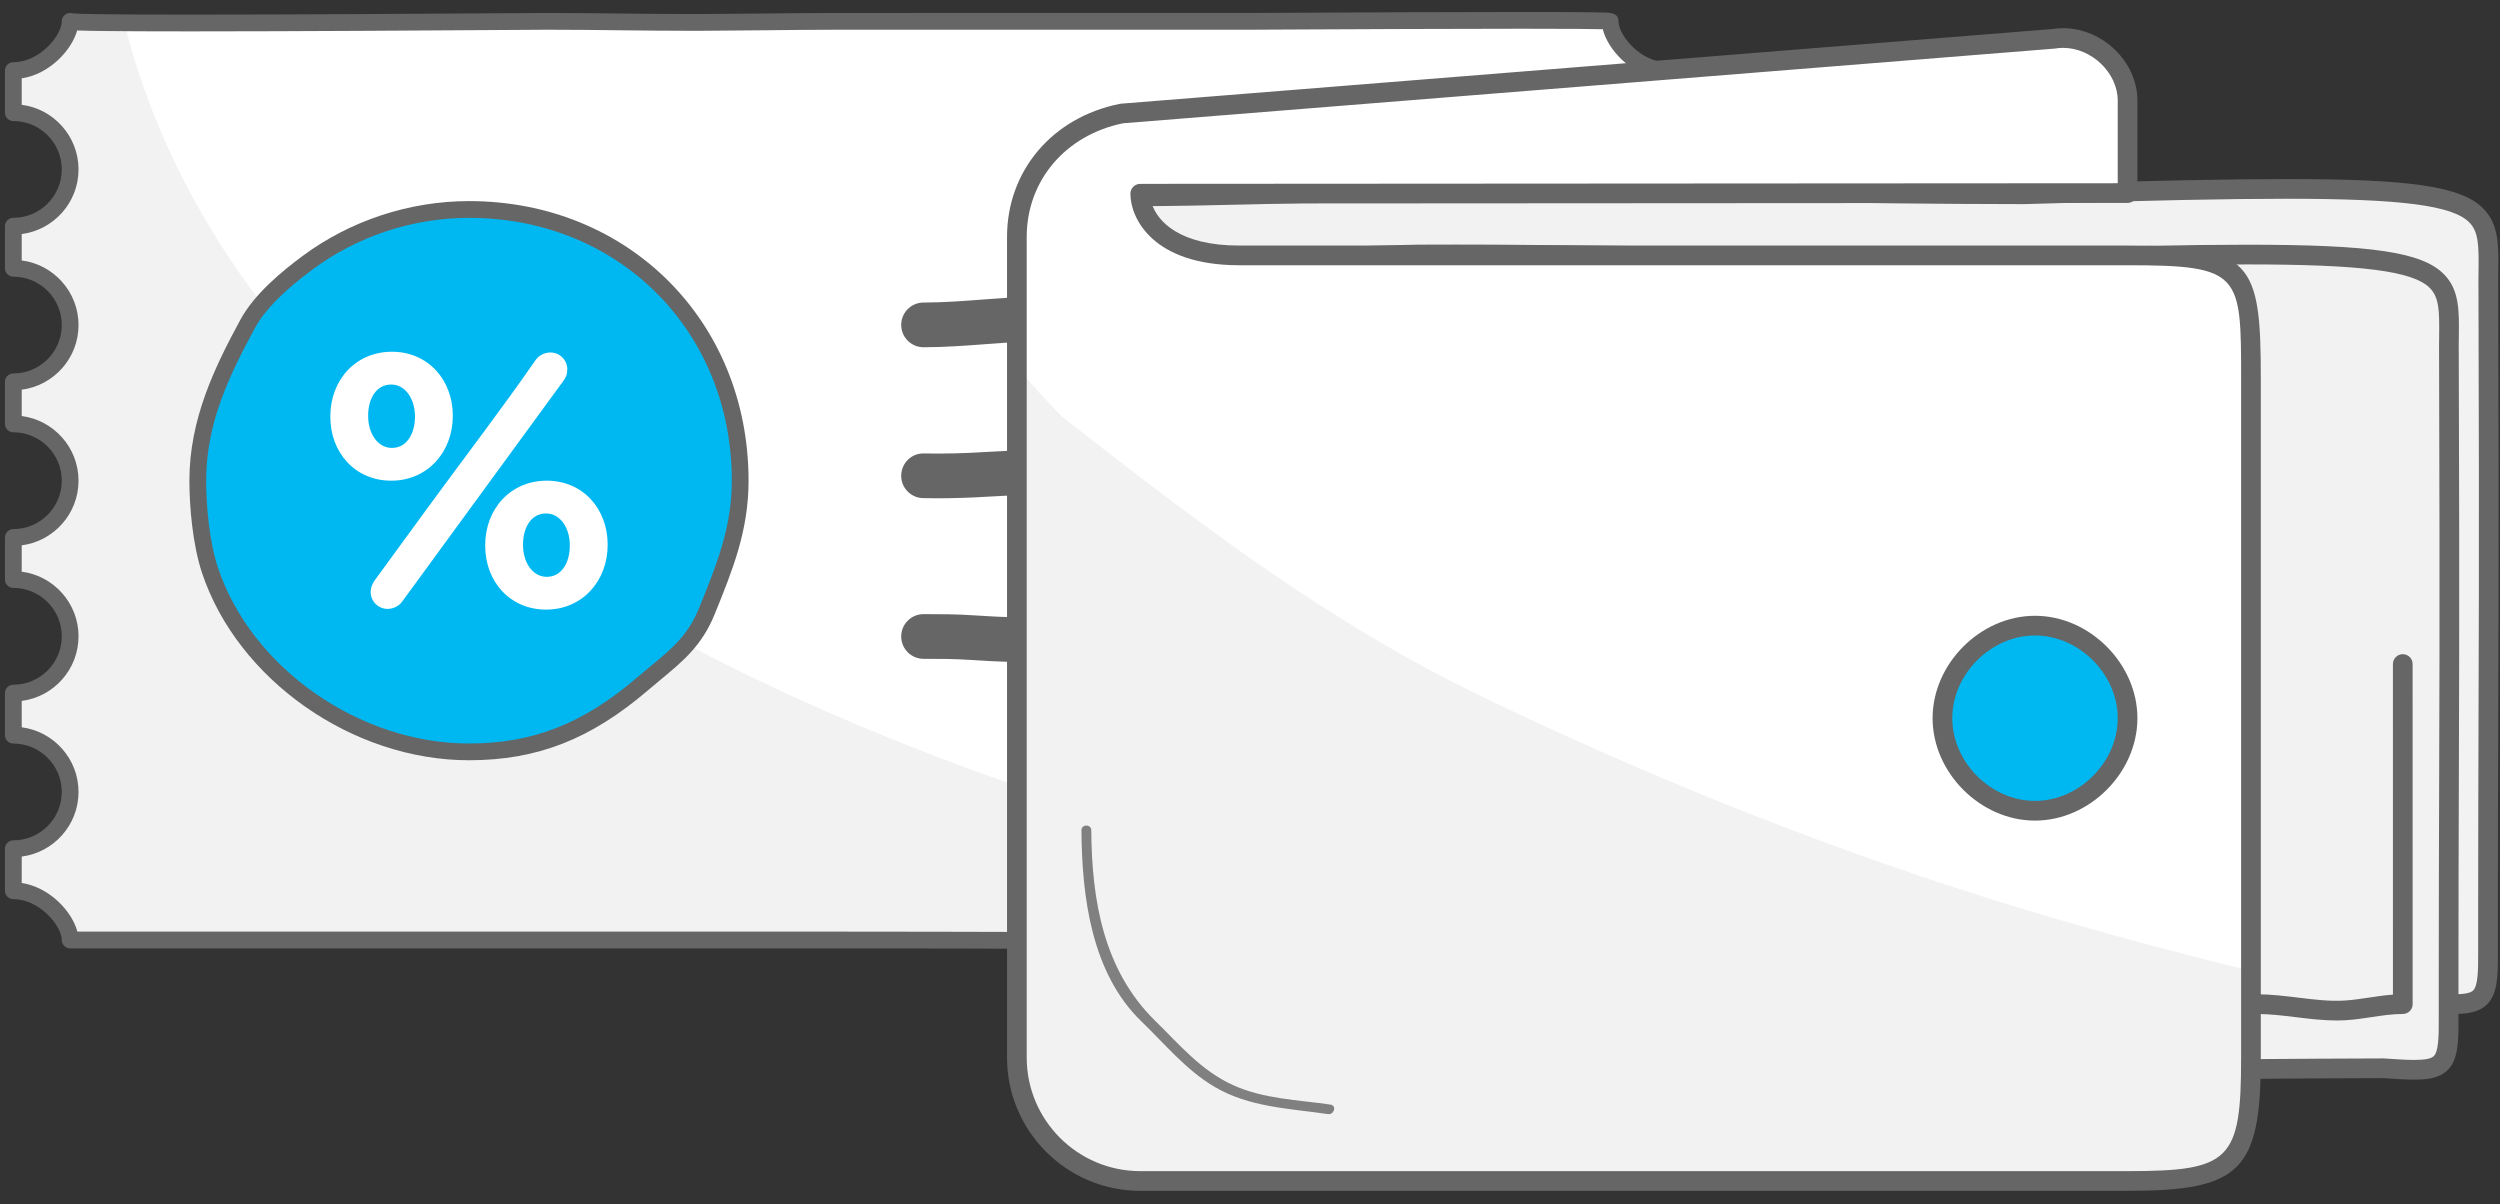 <?xml version="1.0" encoding="UTF-8" standalone="no"?>
<svg width="137px" height="66px" viewBox="0 0 137 66" version="1.1" xmlns="http://www.w3.org/2000/svg" xmlns:xlink="http://www.w3.org/1999/xlink" xmlns:sketch="http://www.bohemiancoding.com/sketch/ns">
    <rect x="0" y="0" width="137" height="66" fill="#333333" stroke="none"/>
    <!-- Generator: Sketch 3.3.2 (12043) - http://www.bohemiancoding.com/sketch -->
    <title>Imported Layers + Imported Layers</title>
    <desc>Created with Sketch.</desc>
    <defs></defs>
    <g id="Page-1" stroke="none" stroke-width="1" fill="none" fill-rule="evenodd" sketch:type="MSPage">
        <g id="Artboard-1-Copy-5" sketch:type="MSArtboardGroup" transform="translate(-298, -285)">
            <g id="Imported-Layers-+-Imported-Layers" sketch:type="MSLayerGroup" transform="translate(298, 285)">
                <g id="Imported-Layers" transform="translate(0, 0.615)" sketch:type="MSShapeGroup">
                    <path d="M6,0.257 L88.006,0.257 C88.006,0.257 89,4.257 92,5.257 C95,6.257 94,49.257 94,49.257 L6,50.257 L6,0.257 Z" id="Path-127" fill="#FFFFFF"></path>
                    <path d="M6.809,0.636 C4.997,0.624 3.848,0.599 3.844,0.555 C3.844,1.563 2.45,3.253 0.731,3.253 L0.731,5.558 C2.45,5.558 3.844,6.953 3.844,8.671 C3.844,10.39 2.45,11.78 0.731,11.78 L0.731,14.087 C2.45,14.087 3.844,15.479 3.844,17.199 C3.844,18.917 2.45,20.31 0.731,20.31 L0.731,22.615 C2.45,22.615 3.844,24.008 3.844,25.726 C3.844,27.445 2.45,28.839 0.731,28.839 L0.731,31.143 C2.45,31.143 3.844,32.537 3.844,34.254 C3.844,35.974 2.45,37.366 0.731,37.366 L0.731,39.671 C2.45,39.671 3.844,41.065 3.844,42.784 C3.844,44.503 2.45,45.895 0.731,45.895 L0.731,48.199 C2.45,48.199 3.844,49.891 3.844,50.898 L46.039,50.898 C53.329,50.898 60.623,50.937 67.908,50.939 C71.884,50.941 75.86,50.911 79.836,50.9 C80.433,50.898 88.117,50.5 88.236,50.898 C88.236,50.725 88.28,50.53 88.357,50.329 C85.735,49.976 16.998,41.04 6.809,0.636" id="Fill-1" fill="#F2F2F2"></path>
                    <path d="M68.144,51.399 L67.908,51.399 C64.35,51.398 60.789,51.388 57.229,51.378 C53.499,51.368 49.768,51.357 46.039,51.357 L3.844,51.357 C3.59,51.357 3.385,51.152 3.385,50.898 C3.385,50.141 2.183,48.659 0.731,48.659 C0.477,48.659 0.271,48.453 0.271,48.199 L0.271,45.895 C0.271,45.642 0.477,45.436 0.731,45.436 C2.194,45.436 3.385,44.246 3.385,42.784 C3.385,41.321 2.194,40.131 0.731,40.131 C0.477,40.131 0.271,39.925 0.271,39.671 L0.271,37.366 C0.271,37.113 0.477,36.907 0.731,36.907 C2.194,36.907 3.385,35.717 3.385,34.254 C3.385,32.792 2.194,31.603 0.731,31.603 C0.477,31.603 0.271,31.397 0.271,31.143 L0.271,28.839 C0.271,28.585 0.477,28.379 0.731,28.379 C2.194,28.379 3.385,27.189 3.385,25.726 C3.385,24.264 2.194,23.074 0.731,23.074 C0.477,23.074 0.271,22.868 0.271,22.615 L0.271,20.31 C0.271,20.056 0.477,19.85 0.731,19.85 C2.194,19.85 3.385,18.661 3.385,17.199 C3.385,15.736 2.194,14.546 0.731,14.546 C0.477,14.546 0.271,14.341 0.271,14.087 L0.271,11.78 C0.271,11.526 0.477,11.321 0.731,11.321 C2.194,11.321 3.385,10.132 3.385,8.671 C3.385,7.208 2.194,6.018 0.731,6.018 C0.477,6.018 0.271,5.812 0.271,5.558 L0.271,3.253 C0.271,3 0.477,2.794 0.731,2.794 C2.183,2.794 3.385,1.312 3.385,0.555 C3.385,0.31 3.578,0.108 3.823,0.096 C3.881,0.094 3.937,0.102 3.989,0.119 C4.235,0.146 5.429,0.186 10.377,0.186 C16.057,0.186 23.976,0.134 27.782,0.109 C29.001,0.101 29.806,0.096 29.991,0.096 C31.308,0.096 32.648,0.111 33.944,0.125 C35.236,0.139 36.571,0.154 37.881,0.154 L38.486,0.153 C39.613,0.149 40.74,0.137 41.869,0.125 C43.235,0.111 44.648,0.096 46.039,0.096 L68.731,0.094 C69,0.094 69.874,0.089 71.114,0.083 C74.248,0.067 79.492,0.041 83.387,0.041 C84.781,0.041 85.995,0.044 86.861,0.053 C87.297,0.057 87.645,0.063 87.884,0.07 C88.264,0.081 88.696,0.094 88.696,0.555 C88.696,1.312 89.896,2.794 91.347,2.794 C91.601,2.794 91.806,3 91.806,3.253 L91.806,5.558 C91.806,5.812 91.601,6.018 91.347,6.018 C89.885,6.018 88.696,7.207 88.696,8.67 C88.696,10.131 89.885,11.321 91.347,11.321 C91.601,11.321 91.806,11.526 91.806,11.78 L91.806,14.087 C91.806,14.341 91.601,14.546 91.347,14.546 C89.885,14.546 88.696,15.736 88.696,17.199 C88.696,18.661 89.885,19.85 91.347,19.85 C91.601,19.85 91.806,20.056 91.806,20.31 L91.806,22.615 C91.806,22.868 91.601,23.074 91.347,23.074 C89.885,23.074 88.696,24.264 88.696,25.726 C88.696,27.189 89.885,28.379 91.347,28.379 C91.601,28.379 91.806,28.585 91.806,28.839 L91.806,31.143 C91.806,31.397 91.601,31.603 91.347,31.603 C89.885,31.603 88.696,32.792 88.696,34.254 C88.696,35.717 89.885,36.907 91.347,36.907 C91.601,36.907 91.806,37.113 91.806,37.366 L91.806,39.671 C91.806,39.925 91.601,40.131 91.347,40.131 C89.885,40.131 88.696,41.32 88.696,42.782 C88.696,44.245 89.885,45.436 91.347,45.436 C91.601,45.436 91.806,45.642 91.806,45.895 L91.806,48.199 C91.806,48.453 91.601,48.659 91.347,48.659 C89.896,48.659 88.696,50.141 88.696,50.898 C88.696,51.126 88.528,51.319 88.302,51.352 C88.176,51.371 88.052,51.336 87.956,51.262 C87.83,51.235 87.418,51.181 86.143,51.181 C84.463,51.181 82.203,51.27 80.853,51.323 C80.324,51.345 79.952,51.359 79.838,51.359 C78.364,51.364 76.892,51.37 75.419,51.377 C72.994,51.388 70.569,51.399 68.144,51.399 L68.144,51.399 Z M4.24,50.438 L46.039,50.438 C49.769,50.438 53.501,50.449 57.231,50.459 C60.791,50.469 64.351,50.479 67.908,50.48 L68.144,50.48 C70.568,50.48 72.991,50.469 75.414,50.458 C76.888,50.451 78.361,50.445 79.835,50.44 C79.946,50.44 80.305,50.426 80.817,50.405 C82.174,50.352 84.445,50.262 86.143,50.262 C86.957,50.262 87.503,50.278 87.874,50.322 C88.213,49.247 89.41,47.996 90.888,47.774 L90.888,46.325 C89.135,46.099 87.777,44.596 87.777,42.782 C87.777,40.969 89.135,39.467 90.888,39.241 L90.888,37.796 C89.135,37.57 87.777,36.068 87.777,34.254 C87.777,32.441 89.135,30.939 90.888,30.713 L90.888,29.269 C89.135,29.042 87.777,27.54 87.777,25.726 C87.777,23.913 89.135,22.411 90.888,22.184 L90.888,20.74 C89.135,20.514 87.777,19.012 87.777,17.199 C87.777,15.385 89.135,13.883 90.888,13.657 L90.888,12.21 C89.135,11.984 87.777,10.482 87.777,8.67 C87.777,6.856 89.135,5.354 90.888,5.128 L90.888,3.679 C89.343,3.447 88.106,2.092 87.833,0.987 C87.342,0.974 86.158,0.96 83.387,0.96 C79.494,0.96 74.251,0.986 71.119,1.001 C69.877,1.008 69,1.013 68.731,1.013 L46.039,1.014 C44.653,1.014 43.243,1.029 41.879,1.044 C40.748,1.056 39.618,1.068 38.489,1.072 L37.881,1.073 C36.566,1.073 35.228,1.058 33.934,1.044 C32.64,1.029 31.303,1.014 29.991,1.014 C29.807,1.014 29.004,1.02 27.787,1.028 C23.981,1.053 16.06,1.105 10.377,1.105 C8.358,1.105 6.785,1.098 5.702,1.085 C5.035,1.077 4.563,1.071 4.229,1.054 C3.924,2.146 2.705,3.451 1.19,3.679 L1.19,5.128 C2.944,5.354 4.303,6.857 4.303,8.671 C4.303,10.483 2.944,11.984 1.19,12.21 L1.19,13.657 C2.944,13.883 4.303,15.385 4.303,17.199 C4.303,19.012 2.944,20.514 1.19,20.74 L1.19,22.184 C2.944,22.411 4.303,23.913 4.303,25.726 C4.303,27.54 2.944,29.043 1.19,29.269 L1.19,30.713 C2.944,30.939 4.303,32.441 4.303,34.254 C4.303,36.068 2.944,37.57 1.19,37.796 L1.19,39.241 C2.944,39.467 4.303,40.97 4.303,42.784 C4.303,44.597 2.944,46.099 1.19,46.325 L1.19,47.774 C2.723,48.004 3.953,49.339 4.24,50.438 L4.24,50.438 Z M4.25,0.341 C4.278,0.393 4.295,0.451 4.301,0.513 C4.295,0.448 4.277,0.39 4.25,0.341 L4.25,0.341 Z" id="Fill-2" fill="#666666"></path>
                    <path d="M25.7,40.588 C19.645,40.588 13.459,36.504 11.505,30.629 C11.032,29.204 10.839,27.234 10.839,25.726 C10.839,22.539 12.081,19.889 13.569,17.14 C14.274,15.836 15.676,14.657 16.847,13.788 C19.396,11.895 22.525,10.865 25.7,10.865 C34.168,10.865 40.562,17.323 40.562,25.726 C40.562,28.379 39.705,30.492 38.731,32.889 C37.963,34.778 36.753,35.542 35.221,36.854 C32.369,39.297 29.537,40.588 25.7,40.588" id="Fill-3" fill="#00B8F1"></path>
                    <path d="M25.7,41.047 C19.306,41.047 13.017,36.631 11.069,30.774 C10.56,29.241 10.379,27.162 10.379,25.726 C10.379,22.353 11.755,19.527 13.165,16.921 C13.951,15.468 15.486,14.226 16.573,13.419 C19.189,11.476 22.431,10.405 25.7,10.405 C34.435,10.405 41.021,16.992 41.021,25.726 C41.021,28.469 40.157,30.597 39.157,33.061 C38.467,34.758 37.425,35.62 36.219,36.618 C35.994,36.804 35.761,36.997 35.52,37.204 C32.373,39.898 29.436,41.047 25.7,41.047 L25.7,41.047 Z M25.7,11.324 C22.627,11.324 19.58,12.33 17.121,14.157 C15.527,15.34 14.498,16.387 13.973,17.358 C12.563,19.964 11.298,22.565 11.298,25.726 C11.298,27.09 11.467,29.056 11.941,30.484 C13.77,35.982 19.684,40.129 25.7,40.129 C29.198,40.129 31.956,39.045 34.922,36.505 C35.167,36.295 35.405,36.099 35.633,35.91 C36.835,34.916 37.703,34.198 38.305,32.715 C39.27,30.341 40.103,28.29 40.103,25.726 C40.103,17.516 33.911,11.324 25.7,11.324 L25.7,11.324 Z" id="Fill-4" fill="#666666"></path>
                    <path d="M18.102,22.233 L18.102,22.194 C18.102,20.24 19.464,18.661 21.477,18.661 C23.471,18.661 24.813,20.22 24.813,22.154 L24.813,22.194 C24.813,24.128 23.451,25.726 21.438,25.726 C19.444,25.726 18.102,24.168 18.102,22.233 L18.102,22.233 Z M22.74,22.233 L22.74,22.194 C22.74,21.266 22.227,20.457 21.438,20.457 C20.609,20.457 20.175,21.247 20.175,22.154 L20.175,22.194 C20.175,23.121 20.688,23.931 21.477,23.931 C22.306,23.931 22.74,23.121 22.74,22.233 L22.74,22.233 Z M20.53,31.193 C21.539,29.811 22.549,28.429 23.558,27.046 C25.483,24.411 27.5,21.79 29.351,19.115 C29.529,18.859 29.845,18.701 30.161,18.701 C30.674,18.701 31.088,19.115 31.088,19.628 C31.088,19.885 31.009,20.082 30.871,20.26 L22.049,32.338 C21.872,32.594 21.556,32.752 21.24,32.752 C20.727,32.752 20.313,32.338 20.313,31.825 C20.313,31.568 20.411,31.371 20.53,31.193 L20.53,31.193 Z M26.589,29.299 L26.589,29.259 C26.589,27.305 27.951,25.726 29.963,25.726 C31.957,25.726 33.299,27.285 33.299,29.22 L33.299,29.259 C33.299,31.193 31.937,32.791 29.924,32.791 C27.931,32.791 26.589,31.233 26.589,29.299 L26.589,29.299 Z M31.226,29.299 L31.226,29.259 C31.226,28.332 30.713,27.522 29.924,27.522 C29.095,27.522 28.661,28.312 28.661,29.22 L28.661,29.259 C28.661,30.186 29.174,30.996 29.963,30.996 C30.792,30.996 31.226,30.186 31.226,29.299 L31.226,29.299 Z" id="Fill-5" fill="#FFFFFF"></path>
                    <path d="M66.914,18.658 C64.459,18.658 62,18.554 59.591,18.207 C57.852,17.954 56.029,18.092 54.099,18.239 C52.955,18.325 51.773,18.414 50.611,18.414 C49.934,18.414 49.386,17.866 49.386,17.189 C49.386,16.513 49.934,15.964 50.611,15.964 C51.68,15.964 52.765,15.882 53.914,15.795 C55.892,15.646 57.938,15.491 59.941,15.782 C63.992,16.365 68.305,16.223 72.477,16.086 C74.301,16.026 76.187,15.964 78.022,15.964 C78.698,15.964 79.247,16.513 79.247,17.189 C79.247,17.866 78.698,18.414 78.022,18.414 C76.227,18.414 74.361,18.476 72.557,18.535 C70.695,18.596 68.805,18.658 66.914,18.658" id="Fill-6" fill="#666666"></path>
                    <path d="M51.354,26.691 C51.093,26.691 50.837,26.688 50.586,26.683 C49.91,26.669 49.372,26.11 49.386,25.434 C49.4,24.757 49.957,24.211 50.636,24.234 C51.694,24.255 52.858,24.228 54.003,24.155 C57.226,23.951 60.553,24.043 63.77,24.133 C65.543,24.182 67.376,24.233 69.161,24.233 L78.022,24.233 C78.698,24.233 79.247,24.782 79.247,25.458 C79.247,26.135 78.698,26.684 78.022,26.684 L69.161,26.684 C67.342,26.684 65.492,26.632 63.702,26.582 C60.54,26.494 57.271,26.403 54.158,26.601 C53.216,26.66 52.261,26.691 51.354,26.691" id="Fill-7" fill="#666666"></path>
                    <path d="M57.906,35.699 C56.349,35.699 54.779,35.661 53.207,35.55 C52.337,35.489 51.42,35.489 50.611,35.489 C49.934,35.489 49.386,34.94 49.386,34.264 C49.386,33.587 49.934,33.039 50.611,33.039 C51.46,33.039 52.423,33.039 53.379,33.106 C56.602,33.334 59.873,33.242 63.036,33.154 C67.39,33.032 71.8,33.035 76.062,33.038 L78.022,33.039 C78.698,33.039 79.247,33.587 79.247,34.264 C79.247,34.94 78.698,35.489 78.022,35.489 L76.06,35.488 C71.815,35.485 67.424,35.482 63.104,35.603 C61.397,35.651 59.66,35.699 57.906,35.699" id="Fill-8" fill="#666666"></path>
                </g>
                <g id="Imported-Layers" transform="translate(54.964, 1.378)" sketch:type="MSShapeGroup">
                    <path d="M77.46,47.241 C76.703,47.241 75.949,47.149 75.217,47.059 C74.487,46.97 73.797,46.886 73.109,46.886 C72.811,46.886 72.57,46.644 72.57,46.346 C72.57,46.048 72.812,45.807 73.109,45.807 L73.11,45.807 C73.863,45.807 74.618,45.899 75.347,45.988 C76.241,46.097 77.085,46.201 77.919,46.148 C78.347,46.12 78.766,46.057 79.211,45.99 C79.644,45.925 80.088,45.858 80.547,45.825 L80.545,27.708 C80.545,27.41 80.787,27.168 81.085,27.168 C81.383,27.168 81.625,27.41 81.625,27.708 L81.626,46.346 C81.626,46.488 81.569,46.626 81.468,46.727 C81.367,46.828 81.23,46.885 81.086,46.885 C80.513,46.885 79.959,46.969 79.372,47.057 C78.925,47.125 78.462,47.194 77.987,47.225 C77.811,47.236 77.636,47.241 77.46,47.241" id="Fill-1" fill="#666666"></path>
                    <path d="M77.807,53.565 C72.599,53.581 67.382,53.63 62.206,53.676 C60.995,53.686 59.777,53.56 58.558,53.56 C47.518,53.56 36.461,53.686 25.437,53.403 C23.836,53.361 5.309,53.801 5.306,53.564 C5.254,48.202 5.306,42.834 5.306,37.472 C5.306,28.107 5.635,18.63 5.306,9.271 C5.318,9.632 23.41,8.976 24.891,8.971 C35.232,8.924 45.591,9.269 55.945,9.268 C83.356,8.456 81.317,9.056 81.396,14.554 C81.405,17.769 81.412,20.985 81.419,24.202 C81.436,32.277 81.378,40.357 81.379,48.44 C81.379,48.563 81.379,49.67 81.379,50.823 C81.406,53.746 81.091,53.791 77.807,53.565" id="Fill-2" fill="#F2F2F2"></path>
                    <path d="M62.06,54.216 C61.466,54.216 60.867,54.187 60.288,54.157 C59.719,54.129 59.131,54.099 58.558,54.099 C55.976,54.099 53.394,54.107 50.81,54.113 C48.195,54.121 45.58,54.128 42.966,54.128 C38.16,54.128 31.823,54.107 25.423,53.942 C24.873,53.928 22.223,53.973 19.094,54.025 C14.157,54.109 7.696,54.212 5.886,54.158 C5.289,54.14 4.774,54.125 4.767,53.571 C4.732,49.99 4.744,46.352 4.755,42.833 C4.761,41.046 4.767,39.259 4.767,37.472 C4.767,34.354 4.803,31.17 4.839,28.091 C4.911,21.914 4.985,15.526 4.766,9.295 L4.766,9.29 C4.756,8.992 4.989,8.743 5.287,8.732 C5.379,8.729 5.47,8.749 5.548,8.789 C5.69,8.807 6.133,8.84 7.489,8.84 C10.822,8.84 17.13,8.652 21.304,8.528 C23.17,8.473 24.519,8.432 24.889,8.431 C30.379,8.405 35.977,8.493 41.385,8.577 C46.142,8.652 51.062,8.729 55.898,8.729 L55.945,8.729 C62.985,8.52 67.159,8.434 70.338,8.434 C77.208,8.434 79.929,8.842 81.122,10.052 C81.973,10.913 81.958,12.05 81.939,13.49 C81.935,13.819 81.93,14.171 81.936,14.546 C81.945,17.768 81.952,20.984 81.959,24.201 C81.968,28.73 81.954,33.337 81.94,37.792 C81.929,41.34 81.918,44.89 81.919,48.44 C81.918,48.565 81.918,49.671 81.919,50.823 C81.931,52.122 81.896,53.089 81.336,53.654 C80.872,54.122 80.178,54.187 79.497,54.187 C79.028,54.187 78.47,54.151 77.789,54.104 C72.995,54.119 68.127,54.163 63.42,54.205 L62.06,54.216 L62.06,54.216 Z M58.558,53.02 C59.158,53.02 59.76,53.05 60.342,53.079 C60.908,53.108 61.493,53.137 62.06,53.137 L63.41,53.125 C68.125,53.083 73.001,53.04 77.805,53.025 C77.825,53.019 77.831,53.025 77.845,53.027 C78.49,53.071 79.059,53.108 79.497,53.108 C80.093,53.108 80.424,53.042 80.57,52.894 C80.808,52.654 80.849,51.925 80.839,50.828 C80.839,49.669 80.839,48.562 80.839,48.439 C80.839,44.889 80.85,41.339 80.86,37.788 C80.874,33.335 80.889,28.73 80.879,24.203 C80.872,20.987 80.865,17.771 80.856,14.555 C80.85,14.176 80.855,13.814 80.859,13.475 C80.878,12.079 80.864,11.326 80.354,10.81 C79.433,9.877 76.625,9.514 70.338,9.514 C67.171,9.514 63.005,9.599 55.961,9.808 L55.898,9.808 C51.054,9.808 46.13,9.731 41.368,9.657 C36.614,9.583 31.698,9.506 26.87,9.506 C26.212,9.506 25.552,9.507 24.894,9.51 C24.537,9.511 23.195,9.552 21.336,9.607 C17.156,9.732 10.838,9.92 7.489,9.92 C6.787,9.92 6.26,9.92 5.867,9.9 C6.06,15.952 5.988,22.126 5.919,28.103 C5.883,31.179 5.846,34.36 5.846,37.472 C5.846,39.26 5.84,41.048 5.835,42.837 C5.823,46.194 5.812,49.661 5.841,53.077 C6.135,53.086 6.642,53.095 7.515,53.095 C10.269,53.095 15.152,53.012 19.076,52.946 C22.243,52.893 24.891,52.848 25.451,52.863 C31.839,53.028 38.166,53.048 42.966,53.048 C45.579,53.048 48.193,53.042 50.807,53.034 C53.391,53.027 55.975,53.02 58.558,53.02 L58.558,53.02 Z" id="Fill-3" fill="#666666"></path>
                    <path d="M75.241,50.946 C74.483,50.946 73.73,50.854 72.997,50.764 C72.267,50.676 71.579,50.591 70.891,50.591 C70.593,50.59 70.351,50.349 70.351,50.051 C70.352,49.753 70.593,49.511 70.891,49.511 L70.891,49.511 C71.644,49.512 72.399,49.604 73.127,49.693 C74.021,49.802 74.864,49.906 75.7,49.853 C76.128,49.825 76.548,49.762 76.992,49.695 C77.425,49.63 77.869,49.563 78.328,49.53 L78.327,31.413 C78.327,31.115 78.568,30.873 78.866,30.873 C79.165,30.873 79.406,31.115 79.406,31.413 L79.408,50.05 C79.408,50.193 79.351,50.331 79.25,50.432 C79.148,50.533 79.011,50.59 78.868,50.59 C78.295,50.59 77.74,50.674 77.153,50.762 C76.706,50.83 76.243,50.899 75.768,50.93 C75.593,50.941 75.417,50.946 75.241,50.946" id="Fill-4" fill="#666666"></path>
                    <path d="M7.729,31.85 C7.431,31.85 7.189,31.608 7.189,31.31 L7.189,12.673 C7.189,12.401 7.391,12.171 7.661,12.137 C7.82,12.117 7.974,12.169 8.087,12.27 C8.631,12.409 10.875,12.377 14.763,12.176 C15.323,12.147 15.599,12.133 15.704,12.133 L15.706,12.133 C16.004,12.133 16.245,12.375 16.245,12.673 C16.244,12.971 16.002,13.212 15.705,13.212 L15.704,13.212 C15.622,13.212 15.25,13.232 14.819,13.254 C11.091,13.447 9.223,13.473 8.268,13.379 L8.268,31.31 C8.268,31.608 8.027,31.85 7.729,31.85" id="Fill-5" fill="#666666"></path>
                    <path d="M53.995,45.245 C52.323,42.139 50.833,38.967 49.051,36.066 C48.811,35.673 47.585,33.918 47.593,33.356 C47.594,33.343 47.631,31.001 47.631,31.001 C50.635,31.309 52.97,30.835 53.514,26.617 L47.113,26.563 C47.113,26.563 48.146,23.995 48.149,23.987 C48.339,23.539 53.22,23.985 53.256,24.097 C52.477,21.695 50.336,21.402 47.003,21.577 C47.003,21.577 48.148,19.058 48.149,19.056 C48.298,18.729 50.444,19.051 50.712,19.051 C53.493,19.045 56.211,19.038 58.99,19.032 L57.917,21.521 L54.92,21.521 C55.469,22.381 55.868,23.367 55.882,24.206 L58.99,24.151 L57.917,26.617 L55.845,26.671 C55.521,30.349 53.245,32.527 50.369,33.028 C51.132,32.902 52.844,37.398 53.227,38.252 C53.966,39.9 54.815,41.454 55.642,43.023 C55.778,43.28 56.587,45.243 56.813,45.243 L53.995,45.245" id="Fill-6" fill="#FFFFFF"></path>
                    <path d="M53.995,45.784 C53.796,45.784 53.614,45.675 53.52,45.5 C52.959,44.459 52.412,43.397 51.883,42.37 C50.795,40.258 49.767,38.263 48.591,36.348 C48.551,36.282 48.482,36.177 48.397,36.047 C47.54,34.736 47.046,33.874 47.054,33.348 C47.056,33.27 47.091,30.993 47.091,30.993 C47.094,30.842 47.159,30.698 47.272,30.598 C47.385,30.498 47.535,30.449 47.686,30.464 C48.164,30.513 48.58,30.537 48.955,30.537 C50.927,30.537 52.359,29.943 52.884,27.151 L47.108,27.103 C46.93,27.101 46.764,27.012 46.664,26.864 C46.565,26.715 46.545,26.527 46.612,26.362 C47.648,23.786 47.651,23.781 47.654,23.772 C47.821,23.379 48.262,23.252 49.469,23.252 C50.434,23.252 51.537,23.34 51.966,23.378 C52.1,23.39 52.225,23.401 52.339,23.412 C51.687,22.452 50.513,22.075 48.405,22.075 C48.003,22.075 47.554,22.088 47.031,22.116 C46.844,22.125 46.663,22.036 46.557,21.881 C46.451,21.725 46.433,21.525 46.511,21.353 C46.511,21.353 47.639,18.873 47.657,18.834 C47.843,18.425 48.331,18.37 48.83,18.37 C49.324,18.37 49.944,18.434 50.354,18.477 C50.525,18.495 50.656,18.51 50.714,18.511 L58.989,18.492 C59.162,18.495 59.34,18.583 59.44,18.734 C59.541,18.886 59.557,19.078 59.486,19.245 L58.413,21.735 C58.327,21.933 58.132,22.061 57.917,22.061 L55.84,22.061 C56.066,22.525 56.279,23.08 56.372,23.658 L58.981,23.611 C59.175,23.614 59.337,23.698 59.439,23.851 C59.541,24.004 59.558,24.198 59.485,24.366 L58.412,26.832 C58.328,27.024 58.141,27.151 57.931,27.156 L56.329,27.199 C55.913,30.255 54.152,32.463 51.49,33.309 C51.988,34.041 52.593,35.324 53.455,37.405 C53.57,37.681 53.661,37.9 53.72,38.031 C54.334,39.401 55.041,40.735 55.725,42.025 L56.12,42.772 C56.153,42.836 56.227,43 56.323,43.214 C56.487,43.581 56.908,44.522 57.095,44.783 C57.25,44.877 57.353,45.048 57.353,45.243 C57.353,45.541 57.112,45.783 56.814,45.783 L53.995,45.784 L53.995,45.784 L53.995,45.784 Z M48.161,31.589 C48.134,33.362 48.133,33.372 48.133,33.384 C48.154,33.595 48.546,34.302 49.3,35.456 C49.394,35.599 49.468,35.713 49.512,35.784 C50.709,37.732 51.793,39.839 52.842,41.875 C53.321,42.805 53.814,43.763 54.318,44.705 L55.823,44.704 C55.688,44.428 55.53,44.083 55.338,43.654 C55.256,43.471 55.194,43.331 55.165,43.275 L54.771,42.53 C54.079,41.225 53.364,39.876 52.734,38.473 C52.673,38.336 52.578,38.106 52.458,37.819 C51.406,35.28 50.687,33.85 50.321,33.566 C50.083,33.545 49.879,33.366 49.838,33.119 C49.788,32.826 49.984,32.548 50.277,32.497 C53.147,31.996 55.028,29.8 55.308,26.624 C55.331,26.351 55.557,26.139 55.831,26.132 L57.559,26.086 L58.16,24.705 L55.891,24.746 C55.749,24.744 55.61,24.694 55.507,24.594 C55.403,24.495 55.344,24.358 55.342,24.215 C55.331,23.544 55.012,22.669 54.465,21.812 C54.359,21.646 54.352,21.435 54.446,21.262 C54.541,21.089 54.723,20.982 54.92,20.982 L57.562,20.982 L58.169,19.573 L50.713,19.59 C50.628,19.59 50.507,19.578 50.241,19.55 C49.854,19.51 49.268,19.449 48.83,19.449 C48.705,19.449 48.617,19.454 48.558,19.46 C48.465,19.665 48.268,20.097 47.856,21.002 C48.049,20.998 48.231,20.995 48.405,20.995 C50.695,20.995 52.93,21.35 53.767,23.926 C53.768,23.928 53.768,23.929 53.769,23.931 C53.769,23.931 53.769,23.932 53.77,23.932 C53.86,24.216 53.705,24.519 53.421,24.611 C53.289,24.654 53.152,24.642 53.035,24.59 C52.687,24.518 50.852,24.331 49.469,24.331 C48.966,24.331 48.703,24.357 48.573,24.379 C48.437,24.718 48.137,25.462 47.909,26.03 L53.518,26.077 C53.672,26.078 53.819,26.146 53.92,26.262 C54.022,26.379 54.069,26.533 54.049,26.686 C53.61,30.096 52.039,31.617 48.955,31.617 C48.706,31.617 48.444,31.608 48.161,31.589 L48.161,31.589 Z" id="Fill-7" fill="#666666"></path>
                    <path d="M5.51,35.555 C5.212,35.555 4.971,35.313 4.971,35.015 L4.97,16.378 C4.97,16.106 5.172,15.876 5.442,15.842 C5.601,15.823 5.756,15.874 5.869,15.974 C6.412,16.114 8.656,16.082 12.544,15.881 C13.105,15.852 13.38,15.838 13.486,15.838 L13.487,15.838 C13.785,15.838 14.026,16.08 14.026,16.378 C14.026,16.676 13.784,16.917 13.486,16.917 L13.485,16.917 C13.403,16.917 13.031,16.936 12.6,16.959 C8.873,17.152 7.004,17.178 6.049,17.084 L6.05,35.015 C6.05,35.313 5.808,35.555 5.51,35.555" id="Fill-8" fill="#666666"></path>
                    <path d="M75.301,50.839 C74.544,50.839 73.791,50.747 73.058,50.658 C72.328,50.568 71.639,50.484 70.95,50.484 C70.652,50.484 70.411,50.242 70.411,49.944 C70.411,49.646 70.653,49.405 70.951,49.405 L70.951,49.405 C71.704,49.405 72.459,49.497 73.188,49.586 C74.082,49.695 74.926,49.799 75.76,49.746 C76.188,49.718 76.608,49.655 77.052,49.588 C77.485,49.523 77.929,49.456 78.388,49.423 L78.386,31.306 C78.386,31.008 78.628,30.766 78.926,30.766 C79.224,30.766 79.466,31.008 79.466,31.306 L79.467,49.944 C79.467,50.087 79.41,50.224 79.309,50.325 C79.208,50.426 79.071,50.483 78.928,50.483 C78.354,50.483 77.8,50.567 77.213,50.655 C76.766,50.723 76.303,50.792 75.828,50.823 C75.652,50.834 75.477,50.839 75.301,50.839" id="Fill-9" fill="#666666"></path>
                    <path d="M75.648,57.163 C70.44,57.179 65.223,57.228 60.047,57.274 C58.836,57.284 57.618,57.158 56.399,57.158 C45.359,57.159 34.303,57.284 23.278,57.001 C21.677,56.96 3.15,57.399 3.148,57.162 C3.095,51.8 3.148,46.432 3.148,41.07 C3.148,31.705 3.476,22.228 3.147,12.87 C3.159,13.23 21.252,12.575 22.733,12.569 C33.073,12.522 43.433,12.867 53.786,12.866 C81.197,12.054 79.158,12.654 79.237,18.152 C79.246,21.367 79.253,24.583 79.26,27.8 C79.277,35.875 79.219,43.955 79.22,52.038 C79.22,52.162 79.22,53.268 79.22,54.421 C79.247,57.344 78.933,57.389 75.648,57.163" id="Fill-10" fill="#F2F2F2"></path>
                    <path d="M59.901,57.814 C59.308,57.814 58.708,57.785 58.129,57.755 C57.56,57.727 56.972,57.698 56.399,57.698 C53.817,57.698 51.235,57.705 48.652,57.712 C46.037,57.719 43.421,57.726 40.807,57.726 C36.002,57.726 29.665,57.705 23.264,57.54 C22.712,57.525 20.064,57.571 16.935,57.623 C11.998,57.707 5.538,57.809 3.728,57.756 C3.13,57.739 2.615,57.723 2.608,57.169 C2.573,53.589 2.585,49.95 2.596,46.431 C2.602,44.644 2.608,42.857 2.608,41.07 C2.608,37.952 2.645,34.768 2.681,31.689 C2.752,25.512 2.827,19.124 2.608,12.893 L2.608,12.888 C2.597,12.59 2.83,12.341 3.128,12.33 C3.222,12.329 3.311,12.348 3.389,12.387 C3.531,12.405 3.974,12.438 5.33,12.438 C8.663,12.438 14.971,12.25 19.145,12.126 C21.012,12.071 22.36,12.03 22.73,12.029 C28.222,12.003 33.818,12.091 39.226,12.175 C43.983,12.25 48.903,12.327 53.739,12.327 L53.786,12.327 C60.826,12.118 65.001,12.032 68.179,12.032 C75.049,12.032 77.77,12.44 78.964,13.65 C79.814,14.511 79.799,15.648 79.78,17.088 C79.776,17.418 79.771,17.769 79.777,18.144 C79.786,21.366 79.793,24.582 79.8,27.799 C79.809,32.328 79.795,36.935 79.781,41.39 C79.77,44.938 79.759,48.488 79.76,52.038 C79.759,52.163 79.759,53.269 79.76,54.421 C79.772,55.72 79.737,56.687 79.178,57.252 C78.713,57.721 78.019,57.785 77.338,57.785 C76.869,57.785 76.311,57.749 75.631,57.703 C70.836,57.717 65.968,57.761 61.261,57.803 L59.901,57.814 L59.901,57.814 Z M56.399,56.618 C56.999,56.618 57.601,56.648 58.183,56.677 C58.749,56.706 59.334,56.735 59.901,56.735 L61.251,56.723 C65.967,56.681 70.842,56.638 75.646,56.623 C75.667,56.62 75.673,56.624 75.686,56.625 C76.331,56.669 76.9,56.706 77.338,56.706 C77.934,56.706 78.265,56.64 78.411,56.493 C78.649,56.252 78.69,55.523 78.68,54.426 C78.68,53.267 78.68,52.16 78.68,52.037 C78.68,48.487 78.691,44.937 78.702,41.386 C78.715,36.933 78.73,32.328 78.72,27.801 C78.713,24.585 78.706,21.369 78.697,18.153 C78.692,17.774 78.697,17.412 78.701,17.074 C78.719,15.677 78.705,14.924 78.195,14.408 C77.274,13.475 74.466,13.112 68.179,13.112 C65.012,13.112 60.847,13.197 53.802,13.406 L53.739,13.406 C48.895,13.406 43.971,13.329 39.209,13.255 C34.455,13.181 29.539,13.104 24.711,13.104 C24.053,13.104 23.393,13.105 22.735,13.108 C22.379,13.11 21.036,13.15 19.177,13.205 C14.997,13.33 8.68,13.518 5.33,13.518 C4.629,13.518 4.101,13.518 3.708,13.498 C3.901,19.55 3.829,25.724 3.76,31.701 C3.724,34.777 3.687,37.958 3.687,41.07 C3.687,42.858 3.682,44.646 3.676,46.435 C3.665,49.792 3.653,53.259 3.683,56.675 C3.976,56.684 4.483,56.693 5.356,56.693 C8.11,56.693 12.993,56.611 16.917,56.544 C20.084,56.491 22.731,56.446 23.292,56.461 C29.68,56.626 36.008,56.647 40.807,56.647 C43.42,56.647 46.034,56.64 48.648,56.632 C51.233,56.625 53.816,56.618 56.399,56.618 L56.399,56.618 Z" id="Fill-11" fill="#666666"></path>
                    <path d="M73.082,54.544 C72.324,54.544 71.571,54.452 70.838,54.362 C70.108,54.274 69.42,54.189 68.732,54.189 C68.434,54.188 68.192,53.947 68.192,53.649 C68.193,53.351 68.434,53.109 68.732,53.109 L68.732,53.109 C69.486,53.11 70.24,53.202 70.969,53.291 C71.862,53.4 72.705,53.504 73.541,53.451 C73.969,53.423 74.389,53.36 74.833,53.293 C75.267,53.228 75.71,53.161 76.169,53.128 L76.168,35.011 C76.168,34.713 76.41,34.471 76.708,34.471 C77.006,34.471 77.247,34.713 77.247,35.011 L77.249,53.648 C77.249,53.791 77.192,53.929 77.091,54.03 C76.99,54.131 76.852,54.188 76.709,54.188 C76.136,54.188 75.581,54.272 74.994,54.36 C74.547,54.428 74.085,54.497 73.609,54.528 C73.434,54.539 73.258,54.544 73.082,54.544" id="Fill-12" fill="#666666"></path>
                    <path d="M51.776,48.95 C50.105,45.844 48.615,42.672 46.832,39.771 C46.593,39.378 45.367,37.622 45.375,37.061 C45.376,37.047 45.412,34.706 45.412,34.706 C48.416,35.013 50.752,34.541 51.295,30.322 L44.895,30.268 C44.895,30.268 45.928,27.7 45.931,27.692 C46.121,27.244 51.001,27.69 51.037,27.802 C50.259,25.401 48.118,25.107 44.784,25.281 C44.784,25.281 45.929,22.762 45.93,22.761 C46.079,22.434 48.225,22.756 48.493,22.756 C51.275,22.749 53.992,22.743 56.771,22.737 L55.698,25.226 L52.701,25.226 C53.25,26.086 53.65,27.072 53.663,27.911 L56.771,27.856 L55.698,30.322 L53.627,30.377 C53.303,34.054 51.026,36.231 48.151,36.733 C48.914,36.607 50.626,41.103 51.008,41.957 C51.747,43.604 52.597,45.159 53.423,46.728 C53.559,46.985 54.368,48.948 54.595,48.948 L51.776,48.95" id="Fill-13" fill="#FFFFFF"></path>
                    <path d="M51.776,49.49 C51.578,49.49 51.395,49.381 51.301,49.206 C50.741,48.165 50.194,47.104 49.666,46.077 C48.577,43.964 47.549,41.969 46.373,40.053 C46.332,39.987 46.263,39.882 46.177,39.75 C45.321,38.44 44.828,37.579 44.835,37.053 C44.837,36.975 44.873,34.698 44.873,34.698 C44.875,34.547 44.941,34.403 45.054,34.303 C45.167,34.203 45.318,34.155 45.467,34.169 C45.946,34.218 46.361,34.242 46.737,34.242 C48.708,34.242 50.141,33.648 50.665,30.856 L44.89,30.808 C44.711,30.806 44.545,30.717 44.446,30.568 C44.347,30.42 44.327,30.232 44.394,30.066 C44.394,30.066 45.402,27.562 45.428,27.494 C45.602,27.084 46.044,26.957 47.251,26.957 C48.216,26.957 49.318,27.045 49.747,27.083 C49.882,27.095 50.006,27.106 50.12,27.117 C49.468,26.157 48.293,25.779 46.184,25.779 C45.784,25.779 45.335,25.793 44.812,25.82 C44.625,25.829 44.444,25.741 44.338,25.585 C44.232,25.429 44.215,25.23 44.293,25.058 C44.293,25.058 45.42,22.578 45.438,22.539 C45.624,22.13 46.112,22.075 46.611,22.075 C47.104,22.075 47.724,22.139 48.135,22.182 C48.306,22.2 48.437,22.215 48.496,22.216 L56.77,22.197 L56.771,22.197 C56.953,22.197 57.122,22.288 57.222,22.439 C57.322,22.591 57.339,22.783 57.267,22.95 L56.194,25.44 C56.109,25.638 55.914,25.766 55.698,25.766 L53.622,25.766 C53.847,26.23 54.06,26.785 54.154,27.363 L56.762,27.316 C56.958,27.316 57.118,27.404 57.22,27.556 C57.323,27.709 57.34,27.903 57.266,28.071 L56.193,30.537 C56.109,30.729 55.922,30.856 55.713,30.861 L54.111,30.904 C53.694,33.961 51.933,36.168 49.271,37.014 C49.77,37.746 50.374,39.029 51.237,41.11 C51.351,41.386 51.442,41.605 51.501,41.736 C52.115,43.106 52.823,44.44 53.506,45.73 L53.901,46.477 C53.935,46.541 54.009,46.705 54.105,46.919 C54.269,47.286 54.69,48.227 54.876,48.488 C55.031,48.582 55.135,48.753 55.135,48.948 C55.135,49.246 54.893,49.487 54.595,49.488 L51.777,49.49 L51.776,49.49 L51.776,49.49 Z M45.943,35.293 C45.915,37.068 45.915,37.077 45.914,37.089 C45.935,37.3 46.327,38.006 47.081,39.16 C47.175,39.303 47.249,39.418 47.293,39.49 C48.49,41.438 49.576,43.545 50.625,45.583 C51.103,46.511 51.596,47.469 52.099,48.41 L53.605,48.409 C53.469,48.132 53.311,47.788 53.12,47.359 C53.038,47.176 52.975,47.036 52.946,46.98 L52.552,46.235 C51.86,44.93 51.145,43.581 50.516,42.178 C50.454,42.041 50.359,41.811 50.24,41.523 C49.187,38.985 48.469,37.555 48.103,37.271 C47.864,37.25 47.661,37.071 47.619,36.824 C47.569,36.531 47.765,36.253 48.058,36.202 C50.928,35.701 52.809,33.506 53.089,30.329 C53.113,30.056 53.338,29.844 53.612,29.837 L55.341,29.791 L55.942,28.41 L53.673,28.451 C53.525,28.446 53.391,28.399 53.288,28.299 C53.185,28.2 53.126,28.063 53.124,27.92 C53.113,27.25 52.793,26.374 52.246,25.517 C52.14,25.351 52.133,25.14 52.228,24.967 C52.323,24.794 52.504,24.687 52.701,24.687 L55.343,24.687 L55.95,23.278 L48.494,23.296 C48.409,23.296 48.288,23.283 48.022,23.256 C47.634,23.215 47.048,23.154 46.611,23.154 C46.486,23.154 46.399,23.159 46.339,23.165 C46.246,23.369 46.05,23.801 45.638,24.708 C45.829,24.703 46.011,24.7 46.184,24.7 C48.475,24.7 50.71,25.055 51.548,27.629 C51.549,27.632 51.55,27.635 51.551,27.637 C51.642,27.921 51.486,28.224 51.203,28.316 C51.071,28.358 50.934,28.347 50.816,28.294 C50.468,28.223 48.634,28.036 47.251,28.036 C46.748,28.036 46.485,28.062 46.355,28.084 C46.269,28.298 46.083,28.759 45.69,29.735 L51.299,29.782 C51.454,29.783 51.6,29.851 51.702,29.967 C51.803,30.083 51.85,30.237 51.83,30.391 C51.391,33.801 49.82,35.322 46.737,35.322 C46.488,35.322 46.225,35.313 45.943,35.293 L45.943,35.293 Z" id="Fill-14" fill="#666666"></path>
                    <path d="M61.627,12.618 L12.933,12.618 C8.876,12.618 7.522,10.589 7.522,9.237 L61.627,9.202 L61.627,4.13 C61.627,2.101 59.598,0.411 57.569,0.749 L6.508,4.842 C3.127,5.517 0.76,8.223 0.76,11.604 L0.76,56.578 C0.76,60.296 3.804,63.34 7.522,63.34 L61.627,63.34 C65.345,63.34 68.388,60.296 68.388,56.578 L68.388,19.382 C68.388,12.564 65.345,12.618 61.627,12.618" id="Fill-15" fill="#FFFFFF"></path>
                    <path d="M56.554,43.051 C53.849,43.051 51.482,40.685 51.482,37.979 C51.482,35.275 53.849,32.907 56.554,32.907 C59.258,32.907 61.627,35.275 61.627,37.979 C61.627,40.685 59.258,43.051 56.554,43.051" id="Fill-16" fill="#00B8F1"></path>
                    <path d="M56.554,43.591 C53.565,43.591 50.942,40.968 50.942,37.979 C50.942,34.99 53.565,32.367 56.554,32.367 C59.544,32.367 62.166,34.99 62.166,37.979 C62.166,40.968 59.544,43.591 56.554,43.591 L56.554,43.591 Z M56.554,33.447 C54.14,33.447 52.022,35.565 52.022,37.979 C52.022,40.394 54.14,42.511 56.554,42.511 C58.969,42.511 61.087,40.394 61.087,37.979 C61.087,35.565 58.969,33.447 56.554,33.447 L56.554,33.447 Z" id="Fill-17" fill="#666666"></path>
                    <path d="M53.637,47.735 C44.317,44.778 35.14,41.077 26.341,36.842 C17.803,32.733 10.727,27.309 3.245,21.459 C2.368,20.576 1.541,19.663 0.76,18.723 L0.76,56.578 C0.76,60.296 3.804,63.34 7.522,63.34 L61.627,63.34 C67.824,63.34 68.388,60.296 68.388,56.578 L68.388,51.824 C63.431,50.613 58.505,49.279 53.637,47.735" id="Fill-18" fill="#F2F2F2"></path>
                    <path d="M61.627,63.88 L7.522,63.88 C3.496,63.88 0.221,60.604 0.221,56.578 L0.221,11.604 C0.221,7.982 2.705,5.051 6.402,4.313 C6.423,4.309 6.444,4.306 6.465,4.304 L57.504,0.213 C57.698,0.182 57.897,0.166 58.095,0.166 C60.264,0.166 62.166,2.018 62.166,4.13 L62.166,9.202 C62.166,9.5 61.925,9.742 61.627,9.742 L8.151,9.776 C8.47,10.777 9.709,12.078 12.933,12.078 L61.627,12.078 C68.477,12.078 68.928,12.996 68.928,19.382 L68.928,56.578 C68.928,62.788 67.837,63.88 61.627,63.88 L61.627,63.88 Z M6.583,5.377 C3.422,6.022 1.3,8.521 1.3,11.604 L1.3,56.578 C1.3,60.009 4.091,62.8 7.522,62.8 L61.627,62.8 C67.267,62.8 67.849,62.219 67.849,56.578 L67.849,19.382 C67.849,13.628 67.849,13.157 61.627,13.157 L12.933,13.157 C8.226,13.157 6.982,10.593 6.982,9.237 C6.982,8.939 7.224,8.698 7.522,8.697 L61.087,8.663 L61.087,4.13 C61.087,2.62 59.661,1.245 58.095,1.245 C57.948,1.245 57.802,1.258 57.658,1.281 C57.643,1.284 57.627,1.286 57.612,1.287 L6.583,5.377 L6.583,5.377 Z" id="Fill-19" fill="#666666"></path>
                    <path d="M4.299,44.123 C4.323,47.729 4.837,51.949 7.594,54.603 C8.888,55.848 10.026,57.258 11.593,58.181 C13.504,59.306 15.672,59.361 17.81,59.675 C18.149,59.725 18.296,59.205 17.953,59.155 C16.15,58.89 14.292,58.851 12.611,58.088 C10.847,57.287 9.7,55.891 8.35,54.572 C5.501,51.787 4.864,47.932 4.838,44.123 C4.836,43.776 4.296,43.776 4.299,44.123" id="Fill-20" fill="#808080"></path>
                </g>
            </g>
        </g>
    </g>
</svg>